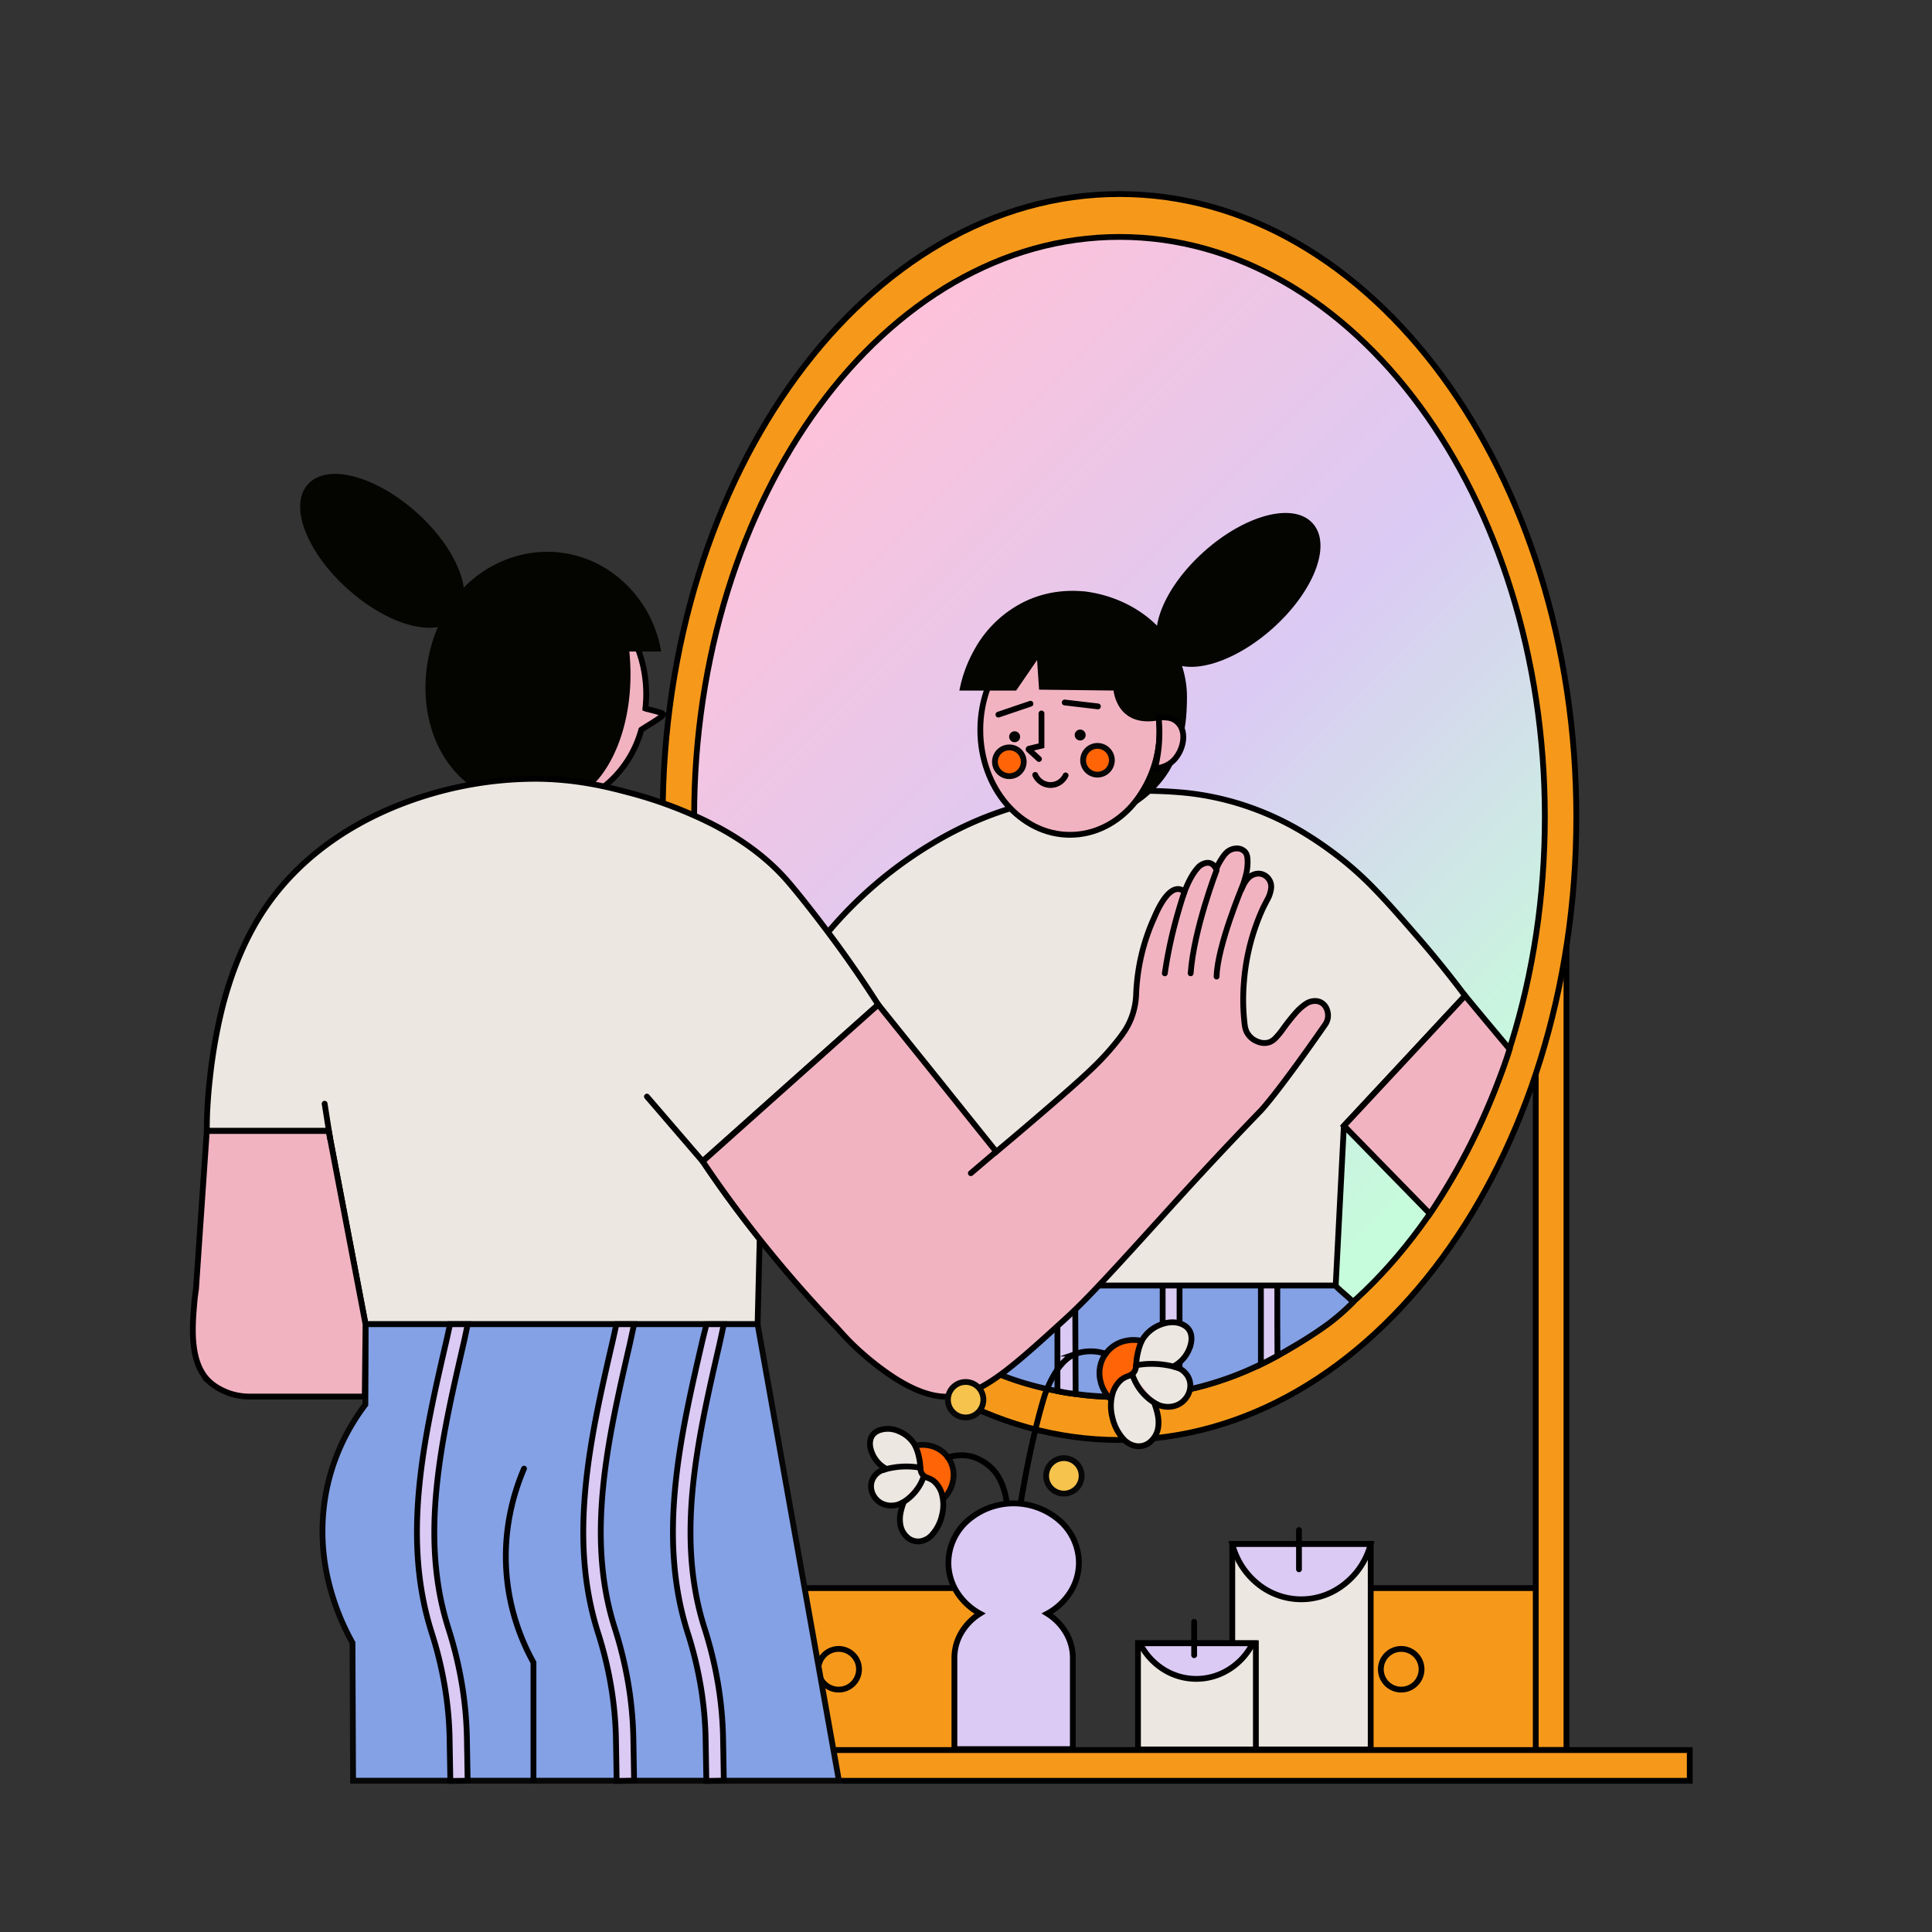 <?xml version="1.0" encoding="UTF-8" standalone="no"?>
<svg
   id="Illustrations"
   viewBox="0 0 1000 1000"
   version="1.1"
   sodipodi:docname="DrawKit Vector Illustration Mental Health &amp; Psychology (5).svg"
   inkscape:version="1.3.2 (091e20ef0f, 2023-11-25)"
   xmlns:inkscape="http://www.inkscape.org/namespaces/inkscape"
   xmlns:sodipodi="http://sodipodi.sourceforge.net/DTD/sodipodi-0.dtd"
   xmlns:xlink="http://www.w3.org/1999/xlink"
   xmlns="http://www.w3.org/2000/svg"
   xmlns:svg="http://www.w3.org/2000/svg">
  <rect x="0" y="0" width="1000" height="1000" fill="#333333" stroke="none"/>
  <sodipodi:namedview
     id="namedview71"
     pagecolor="#ffffff"
     bordercolor="#000000"
     borderopacity="0.25"
     inkscape:showpageshadow="2"
     inkscape:pageopacity="0.0"
     inkscape:pagecheckerboard="0"
     inkscape:deskcolor="#d1d1d1"
     inkscape:zoom="1.173"
     inkscape:cx="500"
     inkscape:cy="500"
     inkscape:window-width="1708"
     inkscape:window-height="1355"
     inkscape:window-x="1724"
     inkscape:window-y="40"
     inkscape:window-maximized="0"
     inkscape:current-layer="Illustrations" />
  <defs
     id="defs13">
    <style
       id="style1">.cls-1,.cls-10,.cls-12,.cls-13,.cls-14,.cls-15,.cls-2,.cls-3,.cls-5,.cls-7,.cls-8{stroke:#000;}.cls-1,.cls-10,.cls-12,.cls-13,.cls-14,.cls-15,.cls-16,.cls-17,.cls-2,.cls-3,.cls-5,.cls-6,.cls-7,.cls-8{stroke-linecap:round;}.cls-1,.cls-10,.cls-12,.cls-13,.cls-14,.cls-15,.cls-16,.cls-17,.cls-2,.cls-3,.cls-4,.cls-5,.cls-6,.cls-7,.cls-8{stroke-miterlimit:10;stroke-width:3px;}.cls-1{fill:url(#linear-gradient);}.cls-2{fill:#f6991a;}.cls-3{fill:#f2b3c1;}.cls-11,.cls-4{fill:#040400;}.cls-4{stroke:#040400;}.cls-5{fill:url(#linear-gradient-2);}.cls-6{fill:#84a1e5;}.cls-16,.cls-17,.cls-6{stroke:#070707;}.cls-7{fill:#dbcaf4;}.cls-8{fill:#ece7e1;}.cls-9{fill:#020202;}.cls-10{fill:none;}.cls-12{fill:url(#linear-gradient-3);}.cls-13{fill:url(#linear-gradient-4);}.cls-14{fill:url(#linear-gradient-5);}.cls-15{fill:url(#linear-gradient-6);}.cls-16{fill:#ff6406;}.cls-17{fill:#f6c34c;}</style>
    <linearGradient
       id="linear-gradient"
       x1="853.07"
       y1="474.66"
       x2="924.08"
       y2="403.66"
       gradientUnits="userSpaceOnUse">
      <stop
         offset="0.05"
         stop-color="#a4c2ff"
         id="stop1" />
      <stop
         offset="0.4"
         stop-color="#b5deed"
         id="stop2" />
      <stop
         offset="0.73"
         stop-color="#c6fcdb"
         id="stop3" />
    </linearGradient>
    <linearGradient
       id="linear-gradient-2"
       x1="393.27"
       y1="236.71"
       x2="765.63"
       y2="609.07"
       gradientUnits="userSpaceOnUse">
      <stop
         offset="0"
         stop-color="#fec2d9"
         id="stop4" />
      <stop
         offset="0.5"
         stop-color="#dbcaf4"
         id="stop5" />
      <stop
         offset="0.97"
         stop-color="#c6fcdb"
         id="stop6" />
    </linearGradient>
    <linearGradient
       id="linear-gradient-3"
       x1="839.45"
       y1="518.55"
       x2="870.37"
       y2="572.1"
       gradientUnits="userSpaceOnUse">
      <stop
         offset="0"
         stop-color="#c6fcdb"
         id="stop7" />
      <stop
         offset="0.64"
         stop-color="#fec2d9"
         id="stop8" />
    </linearGradient>
    <linearGradient
       id="linear-gradient-4"
       x1="800.51"
       y1="83.37"
       x2="755.45"
       y2="161.43"
       gradientUnits="userSpaceOnUse">
      <stop
         offset="0.13"
         stop-color="#fec2d9"
         id="stop9" />
      <stop
         offset="0.75"
         stop-color="#dbcaf4"
         id="stop10" />
    </linearGradient>
    <linearGradient
       id="linear-gradient-5"
       x1="345.82"
       y1="125.97"
       x2="345.82"
       y2="216"
       gradientUnits="userSpaceOnUse">
      <stop
         offset="0.2"
         stop-color="#fec2d9"
         id="stop11" />
      <stop
         offset="0.6"
         stop-color="#e3deda"
         id="stop12" />
      <stop
         offset="0.97"
         stop-color="#c6fcdb"
         id="stop13" />
    </linearGradient>
    <linearGradient
       id="linear-gradient-6"
       x1="389.67"
       y1="160.2"
       x2="422.66"
       y2="160.2"
       xlink:href="#linear-gradient" />
  </defs>
  <path
     class="cls-2"
     d="M795.13,906.07H651v-71.9A12.21,12.21,0,0,1,663.23,822h131.9v84.09Z"
     id="path14" />
  <path
     class="cls-2"
     d="M735.79,864a10.53,10.53,0,1,1-3.08-7.43A10.49,10.49,0,0,1,735.79,864Z"
     id="path15" />
  <path
     class="cls-2"
     d="M508,906.07H364.24V822H496.76a11.2,11.2,0,0,1,11.2,11.2v72.89Z"
     id="path16" />
  <path
     class="cls-2"
     d="M444.62,864a10.53,10.53,0,1,1-3.08-7.43A10.49,10.49,0,0,1,444.62,864Z"
     id="path17" />
  <path
     class="cls-3"
     d="M343,369.54a.64.64,0,0,0-.07-.12.76.76,0,0,0-.26-.24,38,38,0,0,0-4.31-1.32c-2-.54-4-1-4.3-1.13q.19-1.8.3-3.63c.07-1.22.11-2.46.11-3.7,0-15.51-5.2-29.55-13.6-39.72s-20-16.45-32.82-16.45-24.43,6.29-32.83,16.45-13.6,24.21-13.6,39.72,5.2,29.56,13.6,39.72,20,16.46,32.83,16.46a41.06,41.06,0,0,0,27.22-10.68,56.8,56.8,0,0,0,16.67-27.2c.84-.6,3.42-2.16,5.87-3.71s4.75-3.09,5.05-3.65a1.25,1.25,0,0,0,.17-.58A.68.68,0,0,0,343,369.54Z"
     id="path18" />
  <path
     class="cls-4"
     d="M340.41,335.73H324.08c2.15,19-.41,36.07-5.63,49.34s-13.08,22.71-21.56,26.4a53.66,53.66,0,0,1-23.22,4.39,51.53,51.53,0,0,1-22.78-6.19c-18.44-10.06-27.71-28.9-29-48.79s5.3-40.81,18.65-55.05a59.69,59.69,0,0,1,18.58-13.35,58.37,58.37,0,0,1,22.23-5.35,56.42,56.42,0,0,1,38.36,13.41A61.24,61.24,0,0,1,340.41,335.73Z"
     id="path19" />
  <path
     class="cls-4"
     d="M160.46,251.71c-4.64,5.18-4.65,13.61-.92,23s11.2,19.9,21.52,29.13S202.6,319.37,212.4,322s18.18,1.71,22.81-3.47,4.64-13.61.91-23.05-11.2-19.9-21.52-29.13-21.54-15.48-31.34-18.13S165.09,246.53,160.46,251.71Z"
     id="path20" />
  <polygon
     class="cls-2"
     points="810.8 905.83 802.85 905.83 794.9 905.83 794.9 695.38 794.9 484.92 802.85 484.92 810.8 484.92 810.8 695.38 810.8 905.83"
     id="polygon20" />
  <polygon
     class="cls-2"
     points="364.24 905.83 356.29 905.83 348.34 905.83 348.34 695.38 348.34 484.92 356.29 484.92 364.24 484.92 364.24 695.38 364.24 905.83"
     id="polygon21" />
  <path
     class="cls-2"
     d="M815.9,422.89c0,89.05-26.47,169.67-69.26,228s-101.9,94.45-167.19,94.45-124.4-36.1-167.19-94.45-69.26-139-69.26-228,26.47-169.67,69.26-228,101.9-94.45,167.19-94.45,124.41,36.09,167.19,94.45S815.9,333.84,815.9,422.89Z"
     id="path21" />
  <path
     class="cls-5"
     d="M799.61,422.89c0,82.92-24.64,158-64.48,212.32s-94.88,87.95-155.68,87.95-115.84-33.61-155.68-87.95-64.48-129.4-64.48-212.32,24.64-158,64.48-212.32,94.88-87.94,155.68-87.94,115.84,33.61,155.68,87.94S799.61,340,799.61,422.89Z"
     id="path22" />
  <path
     class="cls-4"
     d="M678.38,271.92c4.63,5.18,4.64,13.61.91,23.05s-11.2,19.9-21.52,29.13-21.54,15.48-31.34,18.13-18.18,1.71-22.81-3.47-4.64-13.61-.91-23.05,11.2-19.9,21.52-29.13,21.54-15.48,31.34-18.14S673.75,266.74,678.38,271.92Z"
     id="path23" />
  <path
     class="cls-6"
     d="M467.25,680.77h0c9.79,6.93,18.9,12.89,26.1,17.41s12.51,7.62,14.69,8.82c8.22,4.53,22.21,9.88,39.73,13.1a172.53,172.53,0,0,0,60.91.38,165.81,165.81,0,0,0,37-11.15,200.24,200.24,0,0,0,22.62-11.68,210.63,210.63,0,0,0,19.19-12.38,115.72,115.72,0,0,0,12.83-11.21c-.06-.48-2.29-2.42-4.51-4.36s-4.45-3.87-4.52-4.36h-224l-.06,7.71Z"
     id="path24" />
  <path
     class="cls-7"
     d="M502,703.47c-.89-.52-1.81-1.08-2.74-1.67s-1.88-1.2-2.84-1.86l-1.77-1.23-1.68-1.24V665.36H502q0,9.54,0,19.06T502,703.47Z"
     id="path25" />
  <path
     class="cls-7"
     d="M661.2,701.75l-2,1.08c-.67.36-1.35.72-2,1.07s-1.54.8-2.3,1.18l-2.26,1.12,0-20.42,0-20.42h8.49q0,9.1,0,18.2T661.2,701.75Z"
     id="path26" />
  <path
     class="cls-7"
     d="M610.52,720.17c-1.1.25-2.23.47-3.41.67s-2.39.36-3.65.49l-.84.09-.83.07V665.36h8.74v54.81Z"
     id="path27" />
  <path
     class="cls-7"
     d="M556.75,721.45c-1.2-.09-2.45-.22-3.73-.4s-2.6-.42-4-.72l-.86-.2-.84-.21V665.36h9.2q0,14,.1,28Z"
     id="path28" />
  <path
     class="cls-8"
     d="M758.32,515.38c-2.71-3.6-6.12-8.06-10.19-13.16s-8.81-10.84-14.15-17c-8.47-9.77-15.51-17.9-22.63-25.17a172.4,172.4,0,0,0-23-20,184.63,184.63,0,0,0-15.5-10.21,150.19,150.19,0,0,0-24.7-11.57,145.1,145.1,0,0,0-34.68-7.93,233.53,233.53,0,0,0-28.09-.93,241.51,241.51,0,0,0-30.9,2,191.68,191.68,0,0,0-43.82,11.3,186.61,186.61,0,0,0-28.41,14.06,213.24,213.24,0,0,0-45.75,36.84A211,211,0,0,0,418,496.19a213.79,213.79,0,0,0-12,19.06l31,30.58,31,30.58-.33,44.48q-.17,22.23-.32,44.47h224q1.06-20.65,2.12-41.32t2.12-41.33L727,549.05Q742.64,532.22,758.32,515.38Z"
     id="path29" />
  <polygon
     class="cls-2"
     points="874.62 905.83 874.62 913.78 874.62 921.73 575.37 921.73 276.12 921.73 276.12 913.78 276.12 905.83 575.37 905.83 874.62 905.83"
     id="polygon29" />
  <path
     class="cls-3"
     d="M600.25,377.77c0,15-5.2,28.59-13.6,38.42s-20,15.91-32.82,15.91S529.4,426,521,416.19s-13.59-23.42-13.59-38.42,5.19-28.59,13.59-38.42,20-15.91,32.83-15.91,24.42,6.08,32.82,15.91S600.25,362.77,600.25,377.77Z"
     id="path30" />
  <path
     class="cls-9"
     d="M561.94,380.44a2.83,2.83,0,0,1-.83,2,2.82,2.82,0,0,1-4,0,2.81,2.81,0,0,1,0-4,2.82,2.82,0,0,1,4.81,2Z"
     id="path31" />
  <path
     class="cls-9"
     d="M528,381.34a2.83,2.83,0,1,1-.83-2A2.8,2.8,0,0,1,528,381.34Z"
     id="path32" />
  <path
     class="cls-10"
     d="M537.77,392.84l-2.64-2.42L532.5,388a.25.25,0,0,1-.08-.25.26.26,0,0,1,.18-.2l3.23-.79,3.24-.79V369.29"
     id="path33" />
  <path
     class="cls-10"
     d="m 551.561,401.348 a 8.84,8.84 0 0 1 -3.097,3.56 8.6,8.6 0 0 1 -4.447,1.409 8.49,8.49 0 0 1 -4.861,-1.349 8.8,8.8 0 0 1 -3.325,-3.875"
     id="path34" />
  <polyline
     class="cls-10"
     points="551.29 362.5 559.68 364.62 568.08 366.73"
     id="polyline34"
     transform="rotate(-7.455,559.685,364.615)" />
  <path
     class="cls-6"
     d="M189.2,685.4q0,10.4,0,20.79T189.1,727a114.07,114.07,0,0,0-10.64,17,107.78,107.78,0,0,0-9,25.11,110.07,110.07,0,0,0,1.21,52,123.16,123.16,0,0,0,11.78,29.19L182.6,886l.16,35.69H434.23L413.18,803.56,392.13,685.4H189.2Z"
     id="path35" />
  <path
     class="cls-10"
     d="m 533.383,364.243 -8.313,2.816 -8.303,2.818"
     id="path36" />
  <path
     class="cls-4"
     d="M498.42,355.94h26.74l6.42-9.36,6.42-9.36q.32,4.57.61,9.13c.21,3,.41,6.09.62,9.13l19.24.23,19.25.23a19.88,19.88,0,0,0,3,9.22c2.82,4.35,8.32,8.19,19,6.14a57.82,57.82,0,0,1,.47,7.12,58.15,58.15,0,0,1-5.8,25.62,62.63,62.63,0,0,1-6.64,10.83,57.29,57.29,0,0,0,7.86-6.37,54,54,0,0,0,8.12-10,57.06,57.06,0,0,0,3.88-7.86,66.36,66.36,0,0,0,4.84-19.57c0-.6.09-1.23.12-1.71s.06-.82.06-.82c.06-1.08.12-2.22.16-3.4s.07-2.43.08-3.71a50.35,50.35,0,0,0-15-36.47c-9.34-9.35-22.23-15.5-36.38-17.33l-.37-.05-.38,0a60,60,0,0,0-12.36.13,54.86,54.86,0,0,0-16.21,4.47,57.9,57.9,0,0,0-26.69,25.12A67.35,67.35,0,0,0,498.42,355.94Z"
     id="path37" />
  <path
     class="cls-3"
     d="M758.32,515.38,727,549.05l-31.36,33.66,22.23,22.77,22.24,22.77c5.52-8.26,11.1-17.38,16.51-27.39a341.75,341.75,0,0,0,15.5-32.65c1.78-4.33,3.43-8.61,5-12.81s3-8.32,4.25-12.36L769.8,529.21Z"
     id="path40" />
  <path
     class="cls-8"
     d="M278.38,403.1a193.35,193.35,0,0,0-75.68,15.11c-25.85,10.93-50.24,28.35-66.91,54C125.32,488.38,119,506.13,115,521.76a272.63,272.63,0,0,0-6.4,36.82c-.64,5.48-1,10.53-1.25,15s-.3,8.45-.3,11.72h63.07l9.54,50,9.54,50H392.13l.54-22q.27-11,.55-22c-2.05-2.55-4.11-5.17-6.18-7.83s-4.13-5.4-6.21-8.18q-4.62-6.2-8.89-12.28t-8.23-12l45.43-40.55L454.57,520c-2.71-4.25-6.09-9.44-10.12-15.35s-8.69-12.53-14-19.65c-4.1-5.53-8.66-11.48-12.89-16.84s-8.13-10.1-10.92-13.24c-10.31-11.57-23.43-20.86-37.68-28.22A218.92,218.92,0,0,0,324.58,410c-4.32-1.14-10.62-2.81-18.46-4.22A167.68,167.68,0,0,0,278.38,403.1Z"
     id="path41" />
  <polyline
     class="cls-10"
     points="363.71 601.13 349.28 584.36 334.85 567.59"
     id="polyline42" />
  <path
     class="cls-3"
     d="M107.05,585.33l-2.81,41-2.8,41c-.12.77-.27,1.79-.43,3s-.31,2.67-.45,4.26c-.52,6.15-1.17,14-.36,21.42s3.1,14.6,8.47,19.4a28,28,0,0,0,6,4,35.5,35.5,0,0,0,4,1.71A32.81,32.81,0,0,0,130,722.85h58.8l.2-18.73.2-18.72-9.54-50-9.54-50H107.05Z"
     id="path42" />
  <path
     class="cls-3"
     d="M363.71,601.13c9.27,13.83,19.85,28.28,31.46,42.76s24.27,29,37.7,43c1,1,2.65,3,4.95,5.4a118.17,118.17,0,0,0,8.87,8.5,145.13,145.13,0,0,0,15.66,12c6.86,4.46,14.91,8.55,22.8,9.75,9.59,1.47,18.37-1.42,28.55-8.13s21.76-17.23,36.95-31.05c4.15-3.78,8.21-7.63,15.11-14.84s16.66-17.78,32.22-35l1.84-2,1.81-2c4.53-5,11.52-12.75,20.26-22.19s19.21-20.59,30.7-32.46c0,0,2.07-2.14,7.26-8.76s13.49-17.75,26-35.72a8.16,8.16,0,0,0,.79-1.38,8,8,0,0,0,.71-2.6,9,9,0,0,0-.58-4,6.84,6.84,0,0,0-2.57-3.29,6.66,6.66,0,0,0-3.89-1,8.56,8.56,0,0,0-4.4,1.48,27.26,27.26,0,0,0-5.22,4.62,107.84,107.84,0,0,0-7,8.9c-.05.08-.15.21-.28.38l-.48.62a36.64,36.64,0,0,1-2.74,3.19,8.91,8.91,0,0,1-3,2.09,8.42,8.42,0,0,1-5.73-.07,12.19,12.19,0,0,1-2.86-1.4,10.16,10.16,0,0,1-2.65-2.69,9,9,0,0,1-1.11-2.18c-.16-.49-.28-1-.39-1.49s-.18-1-.24-1.52a109.1,109.1,0,0,1-.36-21.6,112.68,112.68,0,0,1,9-36.45c.49-1.13,1-2.24,1.57-3.34s1.12-2.18,1.7-3.27a16,16,0,0,0,1.74-5.15,6.84,6.84,0,0,0-2.14-6.36A6.41,6.41,0,0,0,651,452.2a7.43,7.43,0,0,0-4.5,1.91,12.73,12.73,0,0,0-2.44,3.15,34.71,34.71,0,0,0-1.72,3.65,77.12,77.12,0,0,0,2.63-8.36,25.31,25.31,0,0,0,.67-8.63,6.56,6.56,0,0,0-.4-1.64,4.53,4.53,0,0,0-.87-1.42,5.67,5.67,0,0,0-4.26-1.7,7.76,7.76,0,0,0-4.42,1.42,9.9,9.9,0,0,0-1.7,1.6,16.12,16.12,0,0,0-1.39,1.89c-.37.57-1.19,1.83-1.88,3.12s-1.22,2.59-1,3.25a7,7,0,0,0-1.54-2.53c-1.11-1.12-2.88-1.93-5.53-.72a7.07,7.07,0,0,0-2.89,2.24c-1.76,1.95-4.16,5.56-6.7,12.2a4.59,4.59,0,0,0-4.44-1.33c-2.78.66-6.67,4-11.14,14.53-1,2.2-2,4.57-2.93,7.1s-1.82,5.22-2.63,8.08a105.41,105.41,0,0,0-2.77,13,108.25,108.25,0,0,0-1.09,11.65,37.73,37.73,0,0,1-2,10.92,35.76,35.76,0,0,1-5.17,9.81l0,0,0,.06a136,136,0,0,1-13.86,15.89c-5,4.93-10.58,9.87-17.58,16-6.72,5.84-13,11.2-18.61,16s-10.74,9.1-15.16,12.8q-15.24-19-30.5-38.06L454.57,520l-45.43,40.56Z"
     id="path43" />
  <path
     class="cls-10"
     d="M613.05,461.63s-1.81,5.26-4,13.17a230.88,230.88,0,0,0-6.14,29"
     id="path44" />
  <path
     class="cls-10"
     d="M629.71,450.44s-2.94,7.61-6.09,18.08-6.5,23.8-7.34,35.26"
     id="path45" />
  <path
     class="cls-10"
     d="M643.35,458.08s-3.32,7.86-6.69,17.72-6.77,21.7-6.95,29.67"
     id="path46" />
  <polyline
     class="cls-10"
     points="515.56 596.14 509.03 601.69 502.51 607.25"
     id="polyline46" />
  <path
     class="cls-7"
     d="M233.1,921.81l-.19-10.88-.19-10.88a184.73,184.73,0,0,0-2.56-27.41,197.44,197.44,0,0,0-6.66-27.36c-7.93-24.81-8.94-50.09-6.53-75.4s8.24-50.64,14-75.55c.39-1.67.7-3.08,1-4.48s.63-2.81,1-4.45h9.14c-.37,1.65-.78,3.55-1.18,5.46s-.82,3.82-1.21,5.48C234.11,720.66,228.43,745.4,226,770s-1.51,48.95,6,72.58a206.84,206.84,0,0,1,7,28.63,192.84,192.84,0,0,1,2.67,28.72l.19,10.88.19,10.88-4.5.08Z"
     id="path47" />
  <path
     class="cls-7"
     d="M319.17,921.81,319,910.93l-.19-10.88a184.73,184.73,0,0,0-2.56-27.41,197.44,197.44,0,0,0-6.66-27.36c-7.93-24.81-8.93-50.09-6.52-75.4s8.23-50.64,14-75.55c.38-1.66.69-3.07,1-4.48s.63-2.81,1-4.45h9.15c-.38,1.65-.78,3.55-1.19,5.46s-.82,3.82-1.2,5.49c-5.59,24.31-11.28,49-13.68,73.61s-1.51,48.95,6,72.58a205.42,205.42,0,0,1,7,28.63,194.2,194.2,0,0,1,2.68,28.72l.19,10.88.19,10.88-4.5.08Z"
     id="path48" />
  <path
     class="cls-7"
     d="M365.61,921.81l-.19-10.88-.19-10.88a184.73,184.73,0,0,0-2.56-27.41A197.44,197.44,0,0,0,356,845.28c-7.93-24.81-8.93-50.09-6.52-75.4s8.23-50.64,14-75.55c.38-1.67.74-3.07,1.09-4.47s.71-2.8,1.09-4.45h9c-.38,1.65-.78,3.55-1.19,5.46s-.82,3.81-1.2,5.47c-5.59,24.32-11.28,49.06-13.68,73.62s-1.51,48.95,6,72.58a205.07,205.07,0,0,1,7,28.63,194.2,194.2,0,0,1,2.68,28.72l.19,10.88.19,10.88-4.5.08Z"
     id="path49" />
  <path
     class="cls-10"
     d="M271.23,760.17a117.5,117.5,0,0,0-7.16,23,112.25,112.25,0,0,0,4.33,60.27,113.94,113.94,0,0,0,7.72,17.05v61"
     id="path50" />
  <polyline
     class="cls-10"
     points="168.03 571.28 169.46 580.33 170.89 589.37"
     id="polyline50" />
  <path
     class="cls-16"
     d="M469,750.21l8.39,13.72,8.39,13.73a16.85,16.85,0,0,0,7.43-10.91,15.44,15.44,0,0,0-12.34-18.56A16.86,16.86,0,0,0,469,750.21Z"
     id="path54" />
  <path
     class="cls-8"
     d="M473.29,747.57a17,17,0,0,0-8.11-6.77,13.52,13.52,0,0,0-10.22-.43,8.89,8.89,0,0,0-1.7.9,6.57,6.57,0,0,0-1.73,1.69c-1.76,2.54-1.47,6.07-.07,9.33a15.86,15.86,0,0,0,6.65,7.62.36.36,0,0,1,.2.38.38.38,0,0,1-.3.31,8.77,8.77,0,0,0-4.61,2.54,8.89,8.89,0,0,0-2.43,4.71,9.47,9.47,0,0,0,1,5.9,10.17,10.17,0,0,0,4.23,4.31,10.86,10.86,0,0,0,5.39,1.22,11.92,11.92,0,0,0,5.38-1.42.35.35,0,0,1,.42,0,.36.36,0,0,1,.11.41,30.54,30.54,0,0,0-1.46,5.27A17,17,0,0,0,466,789a11.15,11.15,0,0,0,4.09,7.09,8.31,8.31,0,0,0,8.24,1.13,10.08,10.08,0,0,0,2-1,11.05,11.05,0,0,0,1.75-1.45,22.4,22.4,0,0,0,5.48-10.45,21.69,21.69,0,0,0-.3-11.88,13.65,13.65,0,0,0-4.06-5.94,11.72,11.72,0,0,0-3-1.55,6.49,6.49,0,0,1-2.69-1.7,5.27,5.27,0,0,1-1.05-2.81c-.12-1.06-.14-2.34-.4-4.1a30.14,30.14,0,0,0-.66-3.21A22.39,22.39,0,0,0,473.29,747.57Z"
     id="path55" />
  <path
     class="cls-10"
     d="M490.64,754.35a22.85,22.85,0,0,1,4.81-1,21.25,21.25,0,0,1,7.39.51A19.73,19.73,0,0,1,506,755a25.74,25.74,0,0,1,6.67,4.35c5.45,4.95,7.64,12.36,8.45,18.74a56.1,56.1,0,0,1,.12,12.62"
     id="path56" />
  <path
     class="cls-3"
     d="M597.82,397.75c.36-1.43.71-3,1-4.6s.58-3.36.79-5.18a75,75,0,0,0,.51-9.05c0-2.8-.19-5.35-.43-7.62a36.16,36.16,0,0,1,4.56.14,8.73,8.73,0,0,1,4.22,1.57c3.68,2.67,4.56,7.17,3.69,11.53s-3.49,8.57-6.79,10.7a15.71,15.71,0,0,1-4.25,1.93A16.57,16.57,0,0,1,597.82,397.75Z"
     id="path57" />
  <path
     class="cls-16"
     d="M575.5,393.5a7.44,7.44,0,1,1-2.18-5.25A7.37,7.37,0,0,1,575.5,393.5Z"
     id="path58" />
  <path
     class="cls-16"
     d="M529.87,394.29a7.44,7.44,0,1,1-2.18-5.25A7.41,7.41,0,0,1,529.87,394.29Z"
     id="path59" />
  <path
     class="cls-3"
     d="M466.39,778.17a25.29,25.29,0,0,0,3.5-2.3,24.68,24.68,0,0,0,4.11-4.09,25.82,25.82,0,0,0,2.61-4,25.17,25.17,0,0,0,1.42-3.37"
     id="path60" />
  <path
     class="cls-3"
     d="M456.85,760.91a42.24,42.24,0,0,1,5.64-1.32,40.55,40.55,0,0,1,7.16-.53c1.26,0,2.45.1,3.58.21s2.19.27,3.17.45"
     id="path61" />
  <path
     class="cls-16"
     d="M596.15,696.15l-9.24,15.11-9.24,15.11a18.54,18.54,0,0,1-8.18-12,17,17,0,0,1,13.58-20.44A18.6,18.6,0,0,1,596.15,696.15Z"
     id="path62" />
  <path
     class="cls-8"
     d="M591.4,693.25a18.65,18.65,0,0,1,8.94-7.46c3.72-1.53,7.82-1.91,11.25-.48a11.52,11.52,0,0,1,1.87,1,7.3,7.3,0,0,1,1.9,1.87c1.94,2.79,1.62,6.69.08,10.27a17.43,17.43,0,0,1-7.33,8.39.41.41,0,0,0,.12.76,9.59,9.59,0,0,1,5.07,2.8,9.75,9.75,0,0,1,2.68,5.18,10.49,10.49,0,0,1-1.13,6.5,11.38,11.38,0,0,1-4.67,4.75,12,12,0,0,1-5.93,1.34,13.39,13.39,0,0,1-5.93-1.56.41.41,0,0,0-.57.51,34.53,34.53,0,0,1,1.6,5.79,18.73,18.73,0,0,1,.12,5.93,12.27,12.27,0,0,1-4.5,7.8,9.15,9.15,0,0,1-9.07,1.25,10.62,10.62,0,0,1-2.22-1.15,11.67,11.67,0,0,1-1.92-1.59,24.66,24.66,0,0,1-6-11.51,23.9,23.9,0,0,1,.33-13.08,15.74,15.74,0,0,1,1.8-3.57,15.41,15.41,0,0,1,2.67-3,12.92,12.92,0,0,1,3.27-1.7,7.16,7.16,0,0,0,3-1.88,5.73,5.73,0,0,0,1.16-3.09c.14-1.17.16-2.58.44-4.51a34.09,34.09,0,0,1,.73-3.54A25.1,25.1,0,0,1,591.4,693.25Z"
     id="path63" />
  <path
     class="cls-10"
     d="M572.3,700.71a25.55,25.55,0,0,0-5.3-1.14,23.47,23.47,0,0,0-8.14.56c-.42.11-.94.27-1.54.48a19,19,0,0,0-2,.81c-4.7,2.26-8.35,7.46-10.82,12.1a58.67,58.67,0,0,0-3.77,8.72c-2,6.43-4.46,15.68-7,27.28s-5.1,25.54-7.5,41.36"
     id="path64" />
  <path
     class="cls-3"
     d="M599,726.94a27.76,27.76,0,0,1-3.85-2.54,27,27,0,0,1-7.4-9,27.28,27.28,0,0,1-1.57-3.7"
     id="path65" />
  <path
     class="cls-3"
     d="M609.51,707.94a45.41,45.41,0,0,0-14.1-2c-1.39,0-2.7.1-3.94.23s-2.41.3-3.49.5"
     id="path66" />
  <path
     class="cls-7"
     d="M542.08,835.19a32.47,32.47,0,0,0,11.85-11,28.53,28.53,0,0,0,4.5-15.33,29.31,29.31,0,0,0-9.89-21.72,36.21,36.21,0,0,0-47.76,0,29.31,29.31,0,0,0-9.89,21.72,28.53,28.53,0,0,0,4.5,15.33,32.55,32.55,0,0,0,11.85,11,29,29,0,0,0-9.6,9.78A25.69,25.69,0,0,0,494,858.1v47.23H555.3V858.1A25.69,25.69,0,0,0,551.68,845,29,29,0,0,0,542.08,835.19Z"
     id="path67" />
  <path
     class="cls-17"
     d="M559.84,763.9a9.18,9.18,0,1,1-2.69-6.49A9.14,9.14,0,0,1,559.84,763.9Z"
     id="path68" />
  <path
     class="cls-17"
     d="M509,724.49a9.18,9.18,0,1,1-2.69-6.49A9.16,9.16,0,0,1,509,724.49Z"
     id="path69" />
  <polygon
     class="cls-8"
     points="709.47 905.53 673.65 905.53 637.83 905.53 637.83 852.36 637.83 799.19 673.65 799.19 709.47 799.19 709.47 852.36 709.47 905.53"
     id="polygon69" />
  <path
     class="cls-7"
     d="M637.83,799.19h71.64a38.61,38.61,0,0,1-14.62,21.51,35.67,35.67,0,0,1-44.92-1.82A38.6,38.6,0,0,1,637.83,799.19Z"
     id="path70" />
  <polyline
     class="cls-10"
     points="672.35 812.26 672.35 802.11 672.35 791.95"
     id="polyline70" />
  <polygon
     class="cls-8"
     points="650.04 905.53 619.53 905.53 589.02 905.53 589.02 878.04 589.02 850.55 619.53 850.55 650.04 850.55 650.04 878.04 650.04 905.53"
     id="polygon70" />
  <path
     class="cls-7"
     d="M590,850.55h58.43A33.8,33.8,0,0,1,636.25,864a31.77,31.77,0,0,1-34.14,0A33.92,33.92,0,0,1,590,850.55Z"
     id="path71" />
  <polyline
     class="cls-10"
     points="618.09 856.73 618.09 848.09 618.09 839.44"
     id="polyline71" />
</svg>
